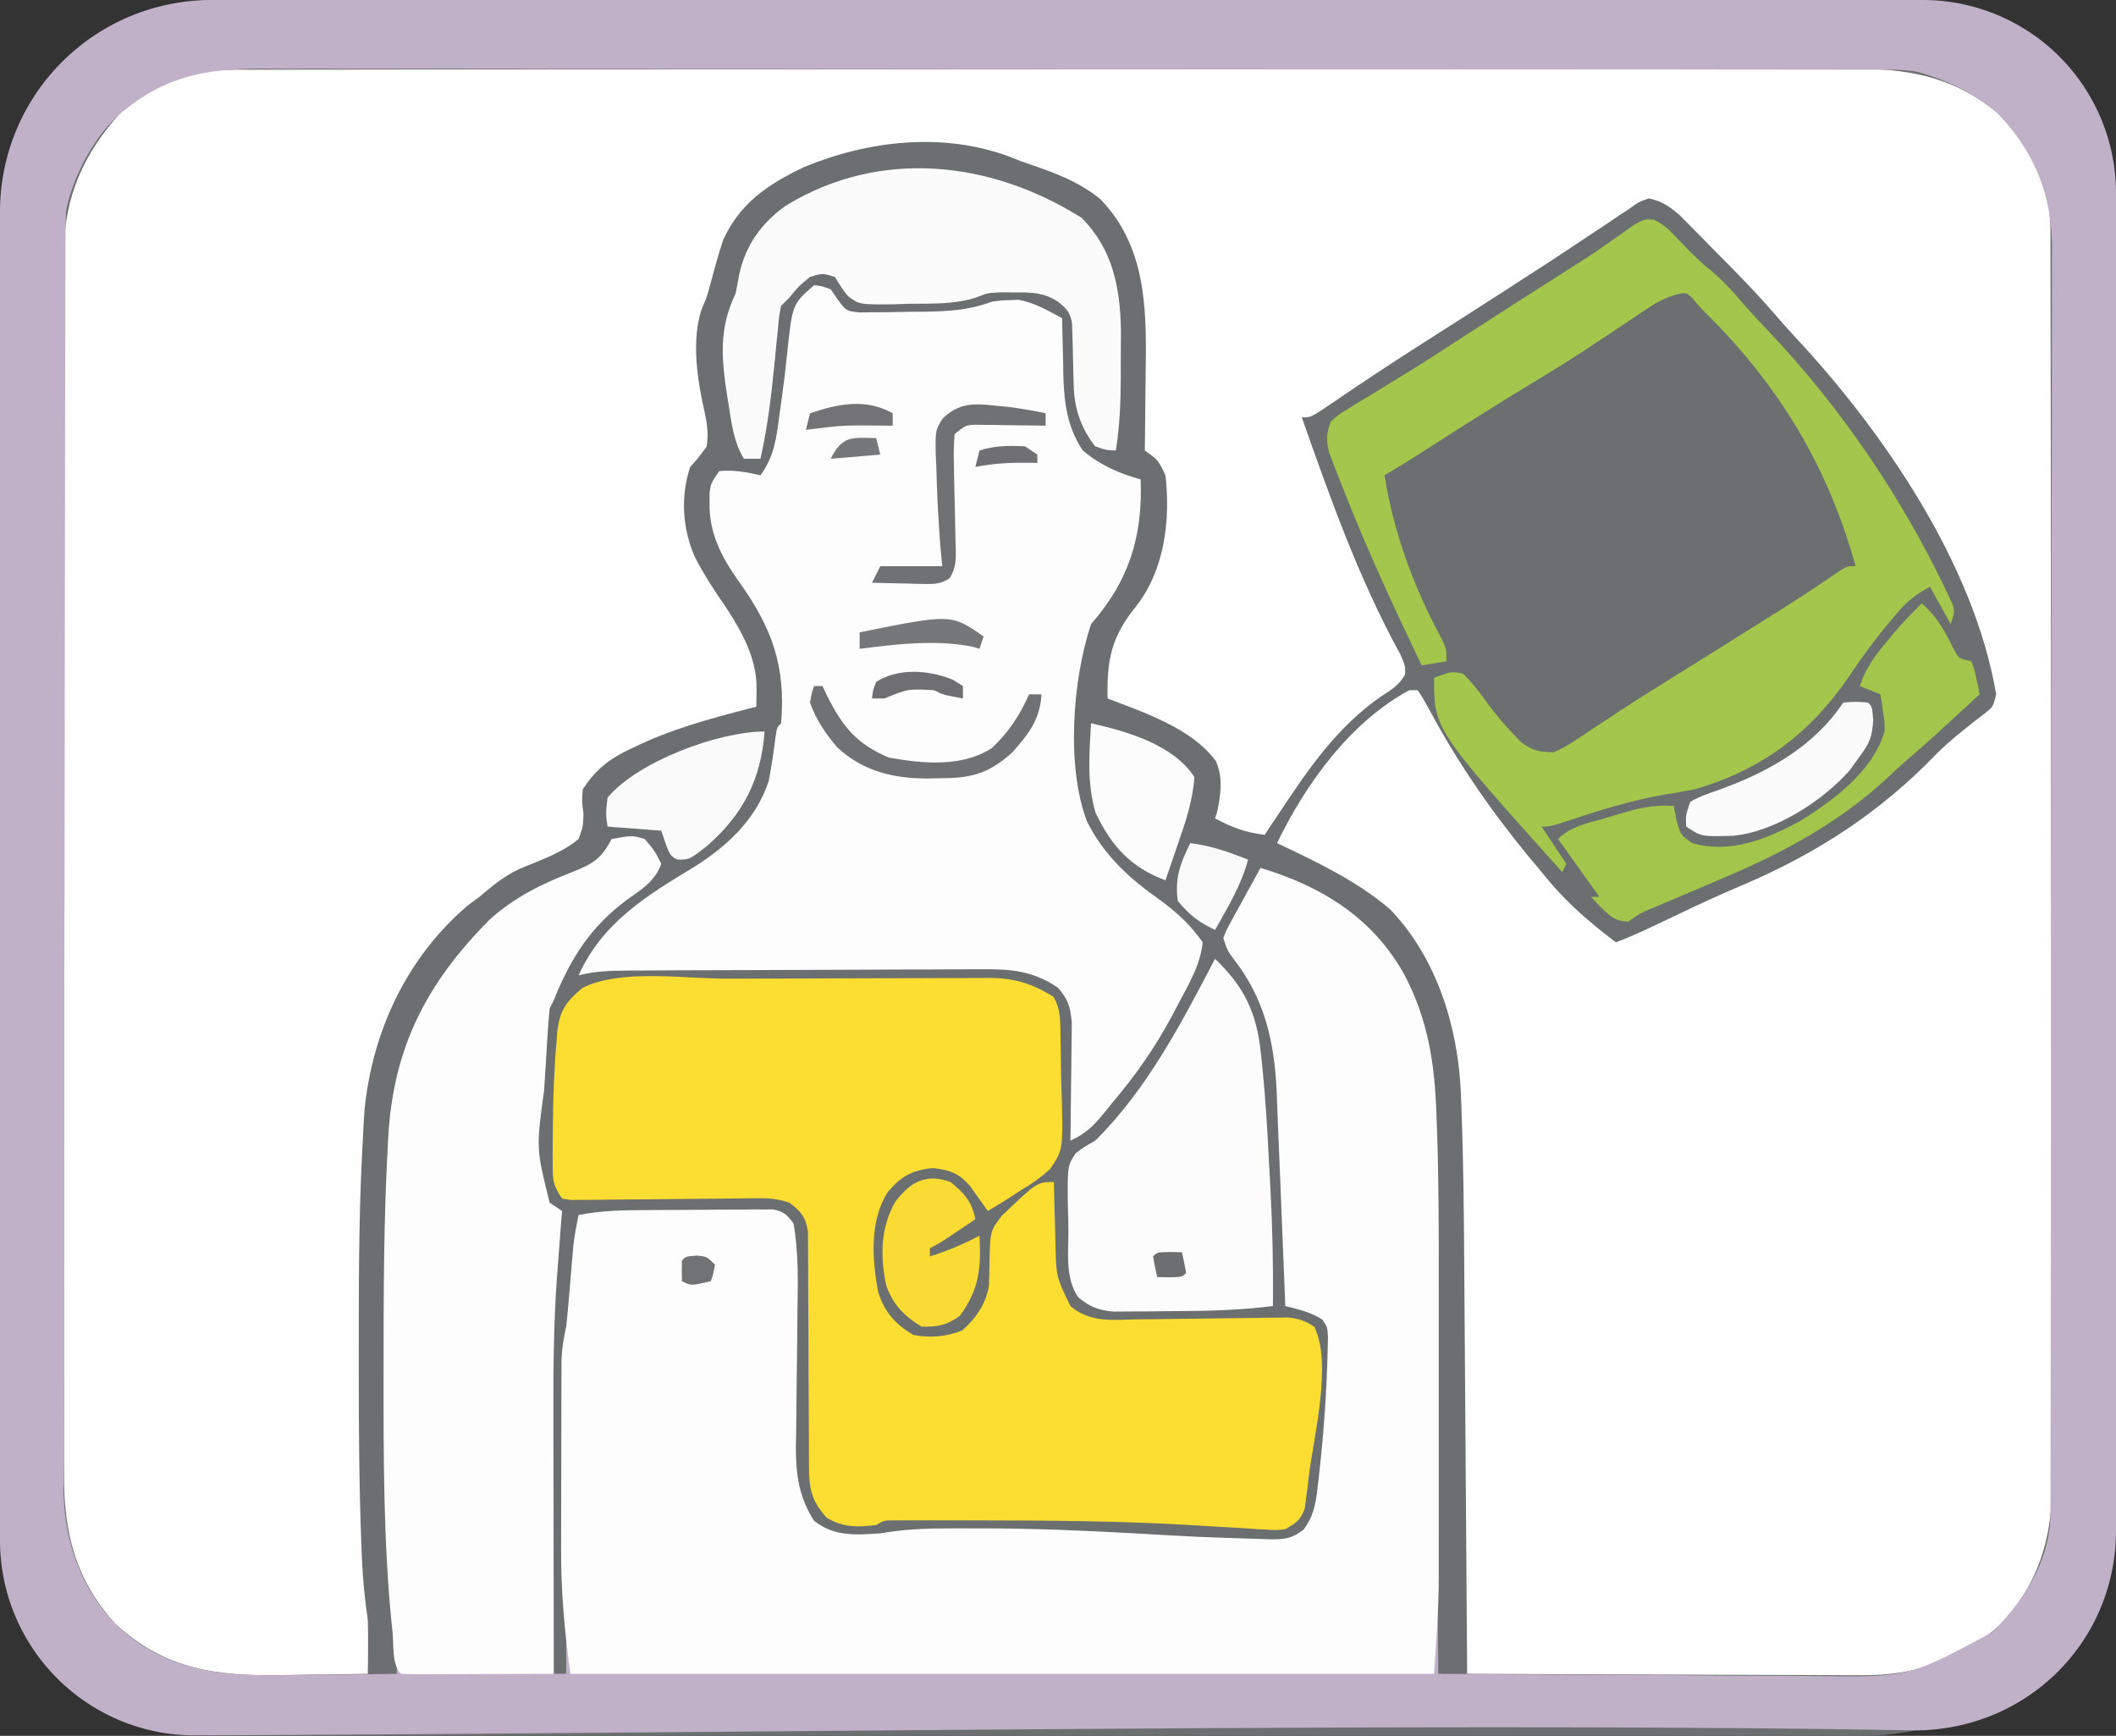 <?xml version="1.0" encoding="UTF-8" standalone="no"?>
<svg
   version="1.1"
   width="512"
   height="420"
   id="svg34"
   sodipodi:docname="03_AttachPads.svg"
   inkscape:version="1.3.2 (091e20e, 2023-11-25)"
   xmlns:inkscape="http://www.inkscape.org/namespaces/inkscape"
   xmlns:sodipodi="http://sodipodi.sourceforge.net/DTD/sodipodi-0.dtd"
   xmlns="http://www.w3.org/2000/svg"
   xmlns:svg="http://www.w3.org/2000/svg">
  <rect width="100%" height="100%" fill="#333333" stroke="none"/>
  <defs
     id="defs34">
    <inkscape:path-effect
       effect="fillet_chamfer"
       id="path-effect35"
       is_visible="true"
       lpeversion="1"
       nodesatellites_param="F,0,0,1,0,57.671,0,1 @ F,0,0,1,0,52.086,0,1 @ F,0,0,1,0,61.286,0,1 @ F,0,0,1,0,54.459,0,1"
       radius="0"
       unit="px"
       method="auto"
       mode="F"
       chamfer_steps="1"
       flexible="false"
       use_knot_distance="true"
       apply_no_radius="true"
       apply_with_radius="true"
       only_selected="false"
       hide_knots="false" />
    <inkscape:path-effect
       effect="fillet_chamfer"
       id="path-effect34"
       is_visible="true"
       lpeversion="1"
       nodesatellites_param="F,0,0,1,0,51.2,0,1 @ F,0,0,1,0,46.746,0,1 @ F,0,0,1,0,49.707,0,1 @ F,0,0,1,0,47.34,0,1 | F,0,0,1,0,0,0,1 @ F,0,0,1,0,0,0,1 @ F,0,0,1,0,0,0,1 @ F,0,0,1,0,0,0,1 @ F,0,0,1,0,0,0,1 @ F,0,0,1,0,0,0,1 @ F,0,0,1,0,0,0,1 @ F,0,0,1,0,0,0,1 @ F,0,0,1,0,0,0,1 @ F,0,0,1,0,0,0,1 @ F,0,0,1,0,0,0,1 @ F,0,0,1,0,0,0,1 @ F,0,0,1,0,0,0,1 @ F,0,0,1,0,0,0,1 @ F,0,0,1,0,0,0,1 @ F,0,0,1,0,0,0,1 @ F,0,0,1,0,0,0,1 @ F,0,0,1,0,0,0,1 @ F,0,0,1,0,0,0,1 @ F,0,0,1,0,0,0,1 @ F,0,0,1,0,0,0,1 @ F,0,0,1,0,0,0,1 @ F,0,0,1,0,0,0,1 @ F,0,0,1,0,0,0,1 @ F,0,0,1,0,0,0,1 @ F,0,0,1,0,0,0,1 @ F,0,0,1,0,0,0,1 @ F,0,0,1,0,0,0,1 @ F,0,0,1,0,0,0,1 @ F,0,0,1,0,0,0,1 @ F,0,0,1,0,0,0,1 @ F,0,0,1,0,0,0,1 @ F,0,0,1,0,0,0,1 @ F,0,0,1,0,0,0,1 @ F,0,0,1,0,0,0,1 @ F,0,0,1,0,0,0,1 @ F,0,0,1,0,0,0,1 @ F,0,0,1,0,0,0,1 @ F,0,0,1,0,0,0,1 @ F,0,0,1,0,0,0,1 @ F,0,0,1,0,0,0,1 @ F,0,0,1,0,0,0,1 @ F,0,0,1,0,0,0,1 @ F,0,0,1,0,0,0,1 @ F,0,0,1,0,0,0,1 @ F,0,0,1,0,0,0,1 @ F,0,0,1,0,0,0,1 @ F,0,0,1,0,0,0,1 @ F,0,0,1,0,0,0,1 @ F,0,0,1,0,0,0,1 @ F,0,0,1,0,0,0,1 @ F,0,0,1,0,0,0,1 @ F,0,0,1,0,0,0,1 @ F,0,0,1,0,0,0,1 @ F,0,0,1,0,0,0,1 @ F,0,0,1,0,0,0,1 @ F,0,0,1,0,0,0,1 @ F,0,0,1,0,0,0,1 @ F,0,0,1,0,0,0,1 @ F,0,0,1,0,0,0,1 @ F,0,0,1,0,0,0,1 @ F,0,0,1,0,0,0,1 @ F,0,0,1,0,0,0,1 @ F,0,0,1,0,0,0,1 @ F,0,0,1,0,0,0,1 @ F,0,0,1,0,0,0,1 @ F,0,0,1,0,0,0,1 @ F,0,0,1,0,0,0,1 @ F,0,0,1,0,0,0,1 @ F,0,0,1,0,0,0,1 @ F,0,0,1,0,0,0,1 @ F,0,0,1,0,0,0,1 @ F,0,0,1,0,0,0,1 @ F,0,0,1,0,0,0,1 @ F,0,0,1,0,0,0,1 @ F,0,0,1,0,0,0,1 @ F,0,0,1,0,0,0,1 @ F,0,0,1,0,0,0,1 @ F,0,0,1,0,0,0,1 @ F,0,0,1,0,0,0,1 @ F,0,0,1,0,0,0,1 @ F,0,0,1,0,0,0,1 @ F,0,0,1,0,0,0,1 @ F,0,0,1,0,0,0,1 @ F,0,0,1,0,0,0,1 @ F,0,0,1,0,0,0,1 @ F,0,0,1,0,0,0,1 @ F,0,0,1,0,0,0,1 @ F,0,0,1,0,0,0,1 @ F,0,0,1,0,0,0,1 @ F,0,0,1,0,0,0,1 @ F,0,0,1,0,0,0,1 @ F,0,0,1,0,0,0,1 @ F,0,0,1,0,0,0,1 @ F,0,0,1,0,0,0,1 @ F,0,0,1,0,0,0,1 @ F,0,0,1,0,0,0,1 @ F,0,0,1,0,0,0,1 @ F,0,0,1,0,0,0,1 @ F,0,0,1,0,0,0,1 @ F,0,0,1,0,0,0,1 @ F,0,0,1,0,0,0,1 @ F,0,0,1,0,0,0,1 @ F,0,0,1,0,0,0,1 @ F,0,0,1,0,0,0,1 @ F,0,0,1,0,0,0,1 @ F,0,0,1,0,0,0,1 @ F,0,0,1,0,0,0,1 @ F,0,0,1,0,0,0,1 @ F,0,0,1,0,0,0,1 @ F,0,0,1,0,0,0,1 @ F,0,0,1,0,0,0,1 @ F,0,0,1,0,0,0,1 @ F,0,0,1,0,0,0,1 @ F,0,0,1,0,0,0,1 @ F,0,0,1,0,0,0,1 @ F,0,0,1,0,0,0,1 @ F,0,0,1,0,0,0,1 @ F,0,0,1,0,0,0,1 @ F,0,0,1,0,0,0,1 @ F,0,0,1,0,0,0,1 @ F,0,0,1,0,0,0,1 @ F,0,0,1,0,0,0,1 @ F,0,0,1,0,0,0,1 @ F,0,0,1,0,0,0,1 @ F,0,0,1,0,0,0,1 @ F,0,0,1,0,0,0,1 @ F,0,0,1,0,0,0,1 @ F,0,0,1,0,0,0,1 @ F,0,0,1,0,0,0,1 @ F,0,0,1,0,0,0,1 @ F,0,0,1,0,0,0,1 @ F,0,0,1,0,0,0,1 @ F,0,0,1,0,0,0,1 @ F,0,0,1,0,0,0,1 @ F,0,0,1,0,0,0,1 @ F,0,0,1,0,0,0,1 @ F,0,0,1,0,0,0,1 @ F,0,0,1,0,0,0,1 @ F,0,0,1,0,0,0,1 @ F,0,0,1,0,0,0,1 @ F,0,0,1,0,0,0,1 @ F,0,0,1,0,0,0,1 @ F,0,0,1,0,0,0,1 @ F,0,0,1,0,0,0,1 @ F,0,0,1,0,0,0,1 @ F,0,0,1,0,0,0,1 @ F,0,0,1,0,0,0,1 @ F,0,0,1,0,0,0,1 @ F,0,0,1,0,0,0,1 @ F,0,0,1,0,0,0,1 @ F,0,0,1,0,0,0,1 @ F,0,0,1,0,0,0,1 @ F,0,0,1,0,0,0,1 @ F,0,0,1,0,0,0,1 @ F,0,0,1,0,0,0,1 @ F,0,0,1,0,0,0,1 @ F,0,0,1,0,0,0,1 @ F,0,0,1,0,0,0,1 @ F,0,0,1,0,0,0,1 @ F,0,0,1,0,0,0,1 @ F,0,0,1,0,0,0,1 @ F,0,0,1,0,0,0,1 @ F,0,0,1,0,0,0,1 @ F,0,0,1,0,0,0,1 @ F,0,0,1,0,0,0,1"
       radius="0"
       unit="px"
       method="auto"
       mode="F"
       chamfer_steps="1"
       flexible="false"
       use_knot_distance="true"
       apply_no_radius="true"
       apply_with_radius="true"
       only_selected="false"
       hide_knots="false" />
  </defs>
  <sodipodi:namedview
     id="namedview34"
     pagecolor="#ffffff"
     bordercolor="#000000"
     borderopacity="0.25"
     inkscape:showpageshadow="2"
     inkscape:pageopacity="0.0"
     inkscape:pagecheckerboard="true"
     inkscape:deskcolor="#d1d1d1"
     inkscape:zoom="1.6855469"
     inkscape:cx="256"
     inkscape:cy="210.02085"
     inkscape:window-width="1392"
     inkscape:window-height="1027"
     inkscape:window-x="1968"
     inkscape:window-y="25"
     inkscape:window-maximized="0"
     inkscape:current-layer="svg34" />
  <path
     d="M 57.661,1.063 C 245.229,4.082 333.413,0.933 459.917,0.161 488.681,-0.014 512,23.32 512,52.086 V 358.714 A 61.286,61.286 135 0 1 450.714,420 H 54.459 A 54.459,54.459 45 0 1 0,365.541 V 57.671 C 0,25.82 25.815,0.551 57.661,1.063 Z"
     fill="#6c6f6f"
     id="path1"
     inkscape:path-effect="#path-effect35"
     inkscape:original-d="M 0,0 C 255.75839,5.281369 341.33333,0 512,0 V 420 H 0 Z"
     sodipodi:nodetypes="ccccc" />
  <path
     d="M0 0 C0.698 -0.002 1.397 -0.004 2.116 -0.006 C4.462 -0.012 6.808 -0.01 9.153 -0.009 C10.85 -0.012 12.547 -0.015 14.243 -0.018 C18.91 -0.026 23.577 -0.028 28.244 -0.029 C33.275 -0.03 38.307 -0.038 43.338 -0.045 C54.342 -0.058 65.347 -0.064 76.351 -0.069 C83.221 -0.072 90.092 -0.076 96.962 -0.08 C115.983 -0.092 135.004 -0.103 154.025 -0.106 C155.243 -0.106 156.46 -0.107 157.715 -0.107 C158.935 -0.107 160.155 -0.107 161.413 -0.107 C163.886 -0.108 166.359 -0.108 168.832 -0.109 C170.672 -0.109 170.672 -0.109 172.549 -0.109 C192.426 -0.113 212.304 -0.131 232.181 -0.154 C252.587 -0.178 272.993 -0.19 293.399 -0.192 C304.857 -0.192 316.315 -0.198 327.773 -0.216 C337.53 -0.232 347.286 -0.237 357.043 -0.229 C362.02 -0.225 366.998 -0.226 371.975 -0.24 C376.534 -0.252 381.093 -0.251 385.652 -0.239 C387.299 -0.237 388.946 -0.24 390.593 -0.249 C404.225 -0.316 415.006 1.39 425.978 10.131 C433.783 18.041 439.092 27.343 439.113 38.588 C439.117 39.703 439.121 40.818 439.126 41.967 C439.126 43.805 439.126 43.805 439.126 45.68 C439.129 46.982 439.133 48.284 439.137 49.625 C439.147 53.241 439.15 56.857 439.153 60.474 C439.157 64.373 439.167 68.272 439.175 72.171 C439.195 81.591 439.205 91.01 439.214 100.429 C439.218 104.867 439.224 109.304 439.229 113.742 C439.246 128.497 439.26 143.252 439.268 158.007 C439.27 161.835 439.272 165.664 439.274 169.493 C439.274 170.444 439.274 171.396 439.275 172.376 C439.283 187.784 439.309 203.192 439.341 218.6 C439.374 234.425 439.392 250.25 439.395 266.075 C439.398 274.957 439.406 283.84 439.432 292.722 C439.454 300.289 439.462 307.855 439.452 315.422 C439.447 319.28 439.449 323.137 439.469 326.995 C439.49 331.186 439.479 335.376 439.466 339.567 C439.483 341.378 439.483 341.378 439.499 343.226 C439.405 355.77 435.87 366.925 427.096 376.1 C417.478 385.001 406.161 388.618 393.226 388.472 C392.191 388.472 391.156 388.473 390.089 388.473 C386.697 388.471 383.304 388.448 379.912 388.424 C377.548 388.419 375.185 388.415 372.821 388.412 C366.621 388.4 360.422 388.371 354.223 388.337 C347.888 388.307 341.553 388.293 335.219 388.278 C322.805 388.246 310.392 388.195 297.978 388.131 C297.972 387.197 297.972 387.197 297.966 386.244 C297.861 370.972 297.753 355.701 297.639 340.429 C297.584 333.044 297.531 325.658 297.481 318.272 C297.438 311.823 297.391 305.374 297.341 298.925 C297.315 295.521 297.29 292.117 297.269 288.713 C297.187 275.909 297.064 263.112 296.56 250.317 C296.527 249.405 296.495 248.494 296.461 247.554 C295.744 231.522 290.666 214.947 279.33 203.151 C271.301 196.256 261.476 191.649 251.978 187.131 C258.925 172.769 269.678 157.856 283.978 150.131 C284.638 150.131 285.298 150.131 285.978 150.131 C287.056 151.653 287.056 151.653 288.228 153.795 C288.667 154.581 289.105 155.367 289.557 156.176 C290.026 157.028 290.495 157.879 290.978 158.756 C298.184 171.509 306.485 182.961 315.978 194.131 C316.634 194.923 317.291 195.714 317.967 196.53 C322.759 202.158 328.077 206.694 333.978 211.131 C338.714 209.338 343.231 207.135 347.791 204.944 C353.224 202.343 358.665 199.801 364.214 197.457 C382.347 189.785 397.842 179.801 411.517 165.557 C415.047 162.078 418.907 159.07 422.826 156.042 C425.221 154.237 425.221 154.237 425.978 151.131 C420.663 119.616 398.62 87.445 377.209 64.538 C375.383 62.568 373.63 60.567 371.881 58.53 C367.254 53.227 362.314 48.245 357.353 43.256 C356.416 42.298 355.478 41.34 354.541 40.381 C353.191 39.024 353.191 39.024 351.814 37.639 C351.005 36.821 350.196 36.002 349.363 35.159 C346.876 33.045 345.164 31.852 341.978 31.131 C339.557 31.956 339.557 31.956 337.275 33.612 C336.387 34.193 335.498 34.774 334.583 35.373 C333.17 36.336 333.17 36.336 331.728 37.319 C330.743 37.969 329.758 38.619 328.743 39.288 C326.741 40.61 324.744 41.938 322.752 43.274 C319.085 45.73 315.377 48.119 311.666 50.506 C310.304 51.39 308.942 52.274 307.58 53.159 C304.063 55.436 300.534 57.695 297.002 59.948 C295.945 60.622 294.887 61.297 293.798 61.991 C291.638 63.369 289.479 64.746 287.319 66.123 C279.899 70.866 272.548 75.701 265.283 80.678 C260.191 84.131 260.191 84.131 257.978 84.131 C264.859 103.682 271.829 123.327 281.853 141.538 C282.978 144.131 282.978 144.131 282.978 146.28 C281.519 148.982 279.538 150.086 276.978 151.756 C266.622 159.022 259.88 168.732 252.978 179.131 C252.225 180.262 251.471 181.392 250.717 182.522 C250.143 183.383 249.569 184.244 248.978 185.131 C244.414 184.588 241.006 183.337 236.978 181.131 C237.143 180.636 237.308 180.141 237.478 179.631 C238.34 175.324 238.979 171.441 237.201 167.338 C231.545 159.442 219.766 155.506 210.978 152.131 C210.757 142.658 211.94 137.074 217.971 129.725 C224.775 120.935 226.215 108.937 224.978 98.131 C223.204 94.426 223.204 94.426 219.978 92.131 C219.994 91.073 220.01 90.015 220.026 88.925 C220.081 84.944 220.115 80.964 220.143 76.983 C220.158 75.27 220.178 73.557 220.205 71.845 C220.423 57.183 220.089 42.595 209.267 31.354 C203.619 26.671 196.833 24.487 189.978 22.131 C188.981 21.736 187.983 21.34 186.955 20.932 C170.979 15.08 153.017 17.149 137.533 23.557 C128.861 27.68 122.096 32.202 117.978 41.131 C116.817 44.684 115.81 48.244 114.873 51.862 C113.978 55.131 113.978 55.131 112.881 57.608 C110.128 65.307 111.737 75.263 113.517 83.053 C114.145 85.885 114.38 88.251 113.978 91.131 C112.041 93.819 112.041 93.819 109.978 96.131 C107.606 103.249 108.093 111.05 111.103 117.881 C113.262 122.095 115.785 125.983 118.49 129.862 C122.47 135.93 126.148 142.453 126.041 149.819 C126.032 150.627 126.023 151.435 126.013 152.268 C125.996 153.19 125.996 153.19 125.978 154.131 C125.426 154.271 124.874 154.411 124.305 154.555 C114.573 157.063 105.017 159.668 95.978 164.131 C95.34 164.439 94.701 164.746 94.043 165.063 C89.482 167.434 86.766 169.894 83.978 174.131 C83.755 177.069 83.755 177.069 84.166 180.006 C84.056 183.163 84.056 183.163 82.978 186.131 C78.937 189.522 73.707 191.274 68.885 193.277 C65.121 194.963 62.097 197.483 58.978 200.131 C58.009 200.853 57.04 201.575 56.041 202.319 C41.263 214.974 32.96 232.936 31.15 252.038 C30.988 254.568 30.848 257.099 30.728 259.631 C30.691 260.329 30.654 261.027 30.616 261.747 C29.742 278.567 29.797 295.418 29.791 312.256 C29.79 312.93 29.79 313.603 29.789 314.297 C29.778 328.58 29.878 342.85 30.428 357.124 C30.466 358.139 30.505 359.153 30.544 360.199 C30.763 365.246 31.255 370.129 31.978 375.131 C32.042 377.443 32.065 379.756 32.041 382.069 C32.032 383.212 32.023 384.356 32.013 385.534 C32.002 386.391 31.99 387.248 31.978 388.131 C26.786 388.231 21.595 388.303 16.402 388.351 C14.641 388.371 12.88 388.398 11.119 388.433 C-4.529 388.735 -16.973 387.143 -29.022 376.131 C-38.81 365.422 -41.636 353.882 -41.53 339.652 C-41.536 338.347 -41.542 337.042 -41.549 335.697 C-41.565 332.108 -41.557 328.52 -41.545 324.931 C-41.535 321.047 -41.55 317.164 -41.56 313.28 C-41.578 305.686 -41.574 298.092 -41.563 290.498 C-41.554 284.324 -41.553 278.149 -41.557 271.975 C-41.558 271.095 -41.558 270.214 -41.559 269.307 C-41.56 267.518 -41.561 265.729 -41.563 263.94 C-41.574 247.185 -41.561 230.431 -41.539 213.677 C-41.522 199.316 -41.525 184.955 -41.543 170.594 C-41.565 153.896 -41.573 137.198 -41.561 120.5 C-41.559 118.718 -41.558 116.936 -41.557 115.154 C-41.556 114.277 -41.556 113.401 -41.555 112.497 C-41.552 106.333 -41.557 100.169 -41.567 94.005 C-41.578 86.489 -41.575 78.974 -41.554 71.458 C-41.543 67.626 -41.539 63.795 -41.552 59.964 C-41.567 55.804 -41.55 51.644 -41.53 47.484 C-41.539 46.283 -41.547 45.082 -41.557 43.845 C-41.434 30.608 -36.692 20.224 -27.897 10.444 C-20.108 2.985 -10.526 0.011 0 0 Z "
     fill="#FEFEFE"
     transform="translate(57.022,16.869)"
     id="path2" />
  <path
     d="M 51.2,0 H 465.254 A 46.746,46.746 45 0 1 512,46.746 V 370.293 c 0,27.453 -22.241,48.872 -49.689,48.384 -113.526,-2.016 -274.965,0.648 -414.973,1.219 C 21.194,420.003 0,398.805 0,372.66 V 51.2 A 51.2,51.2 135 0 1 51.2,0 Z M 31,26 29.129,27.453 C 22.75,33.079 17.655,42.615 16,51 c -0.093,1.81 -0.133,3.623 -0.137,5.435 l -0.015,3.365 -0.002,3.697 -0.013,3.928 c -0.012,3.601 -0.018,7.202 -0.022,10.803 -0.006,3.883 -0.018,7.766 -0.028,11.649 -0.025,9.381 -0.039,18.762 -0.052,28.142 -0.004,2.651 -0.008,5.302 -0.012,7.952 -0.025,16.47 -0.047,32.939 -0.06,49.409 -0.003,3.815 -0.006,7.629 -0.009,11.444 l -0.002,2.873 c -0.013,15.345 -0.046,30.69 -0.088,46.035 -0.042,15.764 -0.066,31.528 -0.071,47.292 -0.003,8.847 -0.015,17.694 -0.048,26.541 -0.028,7.538 -0.039,15.075 -0.028,22.613 0.005,3.842 0.002,7.683 -0.022,11.525 -0.027,4.177 -0.014,8.353 0.002,12.531 l -0.042,3.629 C 15.472,372.977 19.551,384.717 29,394 c 13.669,11.963 28.059,11.535 45.25,11.25 2.113,-0.02 4.227,-0.038 6.34,-0.055 C 85.727,405.152 90.863,405.083 96,405 c 0.027,-2.187 0.047,-4.375 0.062,-6.562 l 0.035,-3.691 C 96.002,391.076 95.545,387.627 95,384 93.589,367.066 93.8,350.042 93.812,333.062 l 3.62e-4,-2.207 c 0.004,-17.752 0.029,-35.499 1,-53.23 l 0.106,-2.105 c 1.153,-21.876 9.154,-37.505 24.379,-52.833 5.817,-5.135 12.383,-8.023 19.547,-10.812 4.759,-1.92 6.692,-3.209 9.156,-7.876 2.739,-0.939 5.213,-0.736 8,0 2.062,2.312 2.062,2.312 3,5 -1.311,3.934 -3.815,5.209 -7.062,7.5 -9.129,6.739 -14.831,14.944 -18.938,25.5 l -1,2 c -0.225,2.265 -0.394,4.536 -0.535,6.809 l -0.13,2.065 c -0.09,1.448 -0.178,2.897 -0.265,4.345 -0.13,2.18 -0.269,4.358 -0.408,6.537 C 128.548,278.702 128.548,278.702 133,292 l 2,1 -0.184,2.281 C 134.535,298.853 134.266,302.427 134,306 l -0.269,3.593 c -0.704,10.212 -0.878,20.369 -0.864,30.603 -6.8e-4,1.689 -0.002,3.378 -0.003,5.067 -0.001,3.504 6.2e-4,7.008 0.005,10.513 0.006,4.481 0.002,8.961 -0.004,13.442 -0.004,3.473 -0.002,6.945 1.2e-4,10.418 6.7e-4,1.653 -1.4e-4,3.306 -0.002,4.959 -0.003,2.303 10e-4,4.607 0.007,6.91 l 0.002,3.959 c 0.118,3.274 0.503,6.326 1.127,9.537 h 3 l -0.007,-2.966 c -0.02,-9.225 -0.035,-18.451 -0.045,-27.676 -0.005,-4.743 -0.012,-9.486 -0.024,-14.228 -0.011,-4.578 -0.017,-9.155 -0.019,-13.733 -0.002,-1.746 -0.005,-3.492 -0.011,-5.238 -0.007,-2.447 -0.008,-4.893 -0.008,-7.34 l -0.011,-2.184 c 0.008,-3.682 0.292,-7.051 1.124,-10.636 0.208,-2.129 0.383,-4.261 0.535,-6.395 l 0.264,-3.643 0.264,-3.775 0.275,-3.834 c 0.225,-3.118 0.445,-6.235 0.663,-9.354 6.923,-0.127 13.846,-0.214 20.77,-0.275 2.356,-0.025 4.712,-0.059 7.068,-0.103 3.383,-0.06 6.766,-0.089 10.15,-0.111 l 3.201,-0.078 2.972,-10e-4 2.618,-0.034 C 189,294 189,294 190.785,296.165 c 1.366,3.188 1.555,5.311 1.492,8.768 l -0.04,3.551 -0.085,3.813 c -0.021,1.992 -0.042,3.984 -0.061,5.975 -0.053,4.897 -0.141,9.793 -0.228,14.689 -0.048,2.75 -0.084,5.5 -0.109,8.25 -0.025,2.584 -0.068,5.167 -0.13,7.75 -0.06,7.149 0.476,12.903 4.376,19.039 3.515,3.409 6.889,4.14 11.688,4.125 l 2.449,0.008 c 2.966,-0.091 2.966,-0.091 6.285,-0.629 6.35,-0.828 12.748,-0.698 19.141,-0.691 l 2.137,-0.002 c 12.229,10e-4 24.405,0.511 36.613,1.19 15.399,0.893 15.399,0.893 30.812,1.438 l 2.31,0.104 c 3.913,0.033 5.421,-0.423 8.495,-2.943 3.175,-3.983 3.513,-7.347 4.07,-12.285 l 0.263,-2.304 C 321.075,348.682 321.655,341.365 322,334 l 0.199,-3.684 0.113,-3.504 0.113,-3.105 c -0.239,-2.79 -0.239,-2.79 -2.008,-5.008 C 317.317,316.52 314.735,316.287 311,316 l 0.07,-3.371 c 0.168,-12.329 -0.184,-24.639 -0.707,-36.956 -0.075,-1.807 -0.144,-3.614 -0.206,-5.421 -0.507,-14.276 -1.595,-26.532 -10.669,-38.229 C 298,230 298,230 297,227 c 1.232,-2.612 2.507,-5.064 3.938,-7.562 2.877,-4.466 2.877,-4.466 4.062,-9.438 17.446,8.333 31.008,15.928 38,35 2.754,7.964 3.264,15.787 3.558,24.14 l 0.123,3.303 c 0.459,13.225 0.548,26.453 0.635,39.685 0.02,2.7 0.042,5.399 0.063,8.099 0.049,6.303 0.094,12.606 0.138,18.91 0.05,7.195 0.105,14.39 0.16,21.585 0.113,14.759 0.22,29.518 0.323,44.277 14.491,0.117 28.983,0.205 43.475,0.259 6.73,0.026 13.46,0.061 20.19,0.118 6.503,0.055 13.007,0.084 19.51,0.097 2.473,0.009 4.945,0.027 7.417,0.054 23.307,0.296 23.307,0.296 43.446,-10.587 7.455,-7.381 13.542,-16.696 14.09,-27.477 l 0.005,-2.923 0.013,-3.381 -5.6e-4,-3.715 0.011,-3.947 c 0.01,-3.618 0.014,-7.236 0.016,-10.855 0.004,-3.901 0.013,-7.803 0.022,-11.704 0.02,-9.424 0.03,-18.848 0.039,-28.271 0.004,-4.439 0.01,-8.878 0.015,-13.317 0.017,-14.759 0.032,-29.518 0.039,-44.278 l 0.006,-11.489 10e-4,-2.884 c 0.008,-15.415 0.034,-30.83 0.066,-46.245 0.033,-15.831 0.051,-31.661 0.054,-47.492 0.002,-8.887 0.011,-17.773 0.036,-26.659 0.022,-7.569 0.03,-15.138 0.02,-22.707 -0.005,-3.86 -0.003,-7.719 0.017,-11.579 0.021,-4.191 0.011,-8.382 -0.003,-12.573 l 0.033,-3.668 C 496.426,47.221 492.436,37.335 484,28 478.537,23.248 472.89,20.138 466,18 l -1.795,-0.562 c -3.056,-0.607 -5.987,-0.566 -9.103,-0.569 l -2.113,-0.006 c -2.348,-0.006 -4.696,-0.004 -7.043,-0.003 -1.696,-0.003 -3.391,-0.006 -5.087,-0.009 -4.669,-0.008 -9.338,-0.01 -14.007,-0.011 -5.032,-0.002 -10.064,-0.009 -15.097,-0.016 -11.008,-0.014 -22.017,-0.02 -33.025,-0.024 -6.873,-0.003 -13.745,-0.007 -20.618,-0.011 -19.025,-0.012 -38.05,-0.022 -57.076,-0.026 l -3.691,-6.65e-4 -3.7,-6.62e-4 c -2.474,-4.43e-4 -4.948,-8.9e-4 -7.422,-0.001 l -3.719,-6.71e-4 c -19.884,-0.004 -39.768,-0.021 -59.652,-0.045 -20.41,-0.024 -40.821,-0.036 -61.231,-0.037 -11.461,-9.17e-4 -22.923,-0.007 -34.384,-0.025 -9.76,-0.015 -19.52,-0.021 -29.281,-0.012 -4.979,0.004 -9.959,0.003 -14.938,-0.011 -4.561,-0.013 -9.122,-0.012 -13.683,5.91e-4 -1.647,0.002 -3.295,-0.001 -4.942,-0.01 C 51.512,16.556 41.391,17.842 31,26 Z"
     fill="#c0b1c8"
     id="path3"
     inkscape:path-effect="#path-effect34"
     inkscape:original-d="m 0,0 h 512 v 420 c -123.08661,-4.6484 -341.33333,0 -512,0 z m 31,26 -1.871094,1.453125 C 22.750462,33.078657 17.654694,42.614575 16,51 c -0.0931,1.809858 -0.132614,3.622781 -0.137014,5.435026 l -0.01538,3.365254 -0.0015,3.697004 -0.01328,3.927857 c -0.01196,3.601036 -0.01761,7.202057 -0.02218,10.803109 -0.006,3.882996 -0.01757,7.765977 -0.02829,11.648963 -0.02452,9.380753 -0.03915,18.761507 -0.05206,28.142287 -0.0037,2.6508 -0.0077,5.3016 -0.01175,7.9524 -0.02524,16.46952 -0.04729,32.93903 -0.05973,49.40856 -0.0029,3.81459 -0.0059,7.62917 -0.0089,11.44376 l -0.0023,2.87294 c -0.01264,15.34512 -0.04585,30.69011 -0.08754,46.03517 -0.04247,15.76387 -0.06599,31.52767 -0.07121,47.2916 -0.0034,8.84695 -0.01509,17.69372 -0.0481,26.54061 -0.02808,7.53761 -0.03897,15.075 -0.0278,22.61266 0.0052,3.84184 0.0024,7.68322 -0.02247,11.525 -0.02684,4.17721 -0.01437,8.35342 0.0015,12.53068 l -0.04207,3.62941 C 15.471914,372.97689 19.551201,384.71726 29,394 c 13.669252,11.96348 28.059123,11.5353 45.25,11.25 2.113264,-0.0201 4.226547,-0.0383 6.339844,-0.0547 C 85.727025,405.15159 90.863305,405.08275 96,405 c 0.0273,-2.18743 0.04653,-4.37496 0.0625,-6.5625 l 0.03516,-3.69141 C 96.001985,391.07615 95.544872,387.62705 95,384 93.588568,367.06616 93.80019,350.04162 93.8125,333.0625 l 3.62e-4,-2.20741 c 0.0037,-17.75231 0.02937,-35.49904 0.999638,-53.23009 l 0.105865,-2.10471 c 1.15331,-21.87579 9.154475,-37.50519 24.378515,-52.83279 5.81654,-5.13461 12.38322,-8.0231 19.54711,-10.81177 4.75948,-1.92022 6.69216,-3.20948 9.15601,-7.87573 2.7391,-0.93881 5.21342,-0.73575 8,0 2.0625,2.3125 2.0625,2.3125 3,5 -1.31147,3.93442 -3.81474,5.20866 -7.0625,7.5 -9.12883,6.73881 -14.83121,14.94427 -18.9375,25.5 l -1,2 c -0.22511,2.26537 -0.39352,4.53647 -0.53516,6.80859 l -0.13023,2.06472 c -0.0903,1.44827 -0.17841,2.89667 -0.26454,4.3452 -0.13021,2.17952 -0.26851,4.3584 -0.40796,6.53735 C 128.54822,278.70238 128.54822,278.70238 133,292 l 2,1 -0.18359,2.28125 C 134.53462,298.85347 134.26574,302.42656 134,306 l -0.26901,3.59274 c -0.70426,10.21188 -0.87849,20.36888 -0.8638,30.60257 -6.8e-4,1.68912 -0.002,3.37824 -0.003,5.06735 -0.001,3.50426 6.2e-4,7.00848 0.005,10.51273 0.006,4.48074 0.002,8.96142 -0.004,13.44216 -0.004,3.47273 -0.002,6.94545 1.2e-4,10.41819 6.7e-4,1.65294 -1.4e-4,3.30589 -0.002,4.95884 -0.003,2.3033 0.001,4.60651 0.007,6.90981 l 0.002,3.95853 c 0.11752,3.27361 0.50295,6.32562 1.12698,9.53708 h 3 l -0.007,-2.9655 c -0.0203,-9.22546 -0.0353,-18.45092 -0.0451,-27.6764 -0.005,-4.74283 -0.0123,-9.48564 -0.0236,-14.22846 -0.0109,-4.57763 -0.0169,-9.15524 -0.0194,-13.73288 -0.002,-1.74588 -0.005,-3.49176 -0.0109,-5.23763 -0.007,-2.44654 -0.008,-4.893 -0.008,-7.33955 l -0.0109,-2.18404 c 0.008,-3.68233 0.29163,-7.05077 1.12442,-10.63554 0.20765,-2.12886 0.38348,-4.26095 0.53516,-6.39453 l 0.26367,-3.64258 0.26367,-3.77539 0.27539,-3.83398 C 139.56142,300.23587 139.78202,297.11804 140,294 c 6.92322,-0.12659 13.84615,-0.21426 20.77026,-0.27466 2.35624,-0.0252 4.71239,-0.0593 7.06836,-0.10254 3.38342,-0.0605 6.7658,-0.089 10.14966,-0.11108 l 3.20101,-0.0782 2.97209,-0.001 2.61763,-0.0336 C 189,294 189,294 190.7851,296.16469 c 1.36593,3.18778 1.55499,5.31123 1.492,8.76793 l -0.0398,3.55096 -0.0849,3.81329 c -0.021,1.9918 -0.0419,3.98359 -0.0615,5.9754 -0.0535,4.89655 -0.14116,9.79261 -0.22777,14.68867 -0.0475,2.74992 -0.084,5.4996 -0.10948,8.24981 -0.0252,2.58354 -0.0677,5.16697 -0.1298,7.74988 -0.0603,7.14934 0.47606,12.90261 4.37624,19.03937 3.51503,3.40852 6.88876,4.14007 11.6875,4.125 l 2.44922,0.008 c 2.96615,-0.091 2.96615,-0.091 6.28515,-0.6289 6.34986,-0.82834 12.74814,-0.69815 19.14063,-0.69141 l 2.13681,-0.002 c 12.22894,0.001 24.40507,0.51097 36.61319,1.1897 15.39914,0.89265 15.39914,0.89265 30.8125,1.4375 l 2.30981,0.10352 c 3.91322,0.0332 5.42139,-0.4231 8.49488,-2.94336 3.17481,-3.9835 3.51336,-7.34726 4.07031,-12.28516 l 0.26318,-2.30371 C 321.07504,348.68231 321.6554,341.3649 322,334 l 0.19922,-3.68359 0.11328,-3.50391 0.11328,-3.10547 c -0.23932,-2.79041 -0.23932,-2.79041 -2.00781,-5.00781 C 317.31701,316.52003 314.73511,316.28732 311,316 l 0.0703,-3.37109 c 0.1677,-12.32938 -0.18418,-24.63851 -0.70709,-36.9556 -0.0748,-1.80679 -0.14369,-3.61383 -0.20642,-5.42108 -0.5068,-14.27616 -1.595,-26.5323 -10.66852,-38.22879 C 298,230 298,230 297,227 c 1.23184,-2.6122 2.50723,-5.06366 3.9375,-7.5625 2.87674,-4.4662 2.87674,-4.4662 4.0625,-9.4375 17.44622,8.33349 31.00847,15.92753 38,35 2.75406,7.96381 3.26363,15.78679 3.55835,24.14038 l 0.12331,3.30341 c 0.45901,13.2253 0.54811,26.45317 0.63475,39.68512 0.0202,2.69954 0.0416,5.39908 0.063,8.09861 0.0492,6.30319 0.0944,12.6064 0.13802,18.90963 0.05,7.19515 0.10467,14.39026 0.15968,21.58537 0.11274,14.75912 0.2198,29.51829 0.32292,44.27748 14.49148,0.11729 28.98288,0.20487 43.47474,0.25906 6.73026,0.0257 13.46023,0.0606 20.1903,0.11814 6.5034,0.0546 13.0065,0.0843 19.51011,0.0972 2.47255,0.009 4.94508,0.0271 7.41749,0.0543 23.30745,0.29556 23.30745,0.29556 43.44642,-10.58724 7.45491,-7.38066 13.54217,-16.69624 14.08974,-27.4774 l 0.005,-2.92303 0.0135,-3.38142 -5.6e-4,-3.715 0.0111,-3.94664 c 0.01,-3.61823 0.0137,-7.23645 0.0164,-10.85469 0.004,-3.90134 0.0135,-7.80267 0.0222,-11.70401 0.0198,-9.42375 0.0298,-18.8475 0.0387,-28.27127 0.004,-4.43913 0.01,-8.87825 0.015,-13.31738 0.017,-14.7592 0.0315,-29.51841 0.0387,-44.27762 0.002,-3.82974 0.004,-7.65947 0.006,-11.48921 l 0.001,-2.88439 c 0.008,-15.41502 0.0336,-30.82996 0.0661,-46.24494 0.0331,-15.83053 0.0511,-31.66101 0.0543,-47.49157 0.002,-8.88651 0.0109,-17.7729 0.0365,-26.65938 0.0217,-7.56914 0.0297,-15.138154 0.02,-22.707331 -0.005,-3.859633 -0.003,-7.718976 0.0168,-11.57857 0.0209,-4.191283 0.0106,-8.381924 -0.003,-12.573238 l 0.0332,-3.667678 C 496.42599,47.22056 492.43599,37.334668 484,28 478.53655,23.247669 472.88952,20.138126 466,18 l -1.7954,-0.562098 c -3.05625,-0.607066 -5.98721,-0.566209 -9.10321,-0.56933 l -2.11282,-0.0062 c -2.34782,-0.0057 -4.69558,-0.0042 -7.04341,-0.0028 -1.69574,-0.0026 -3.39149,-0.0056 -5.08723,-0.009 -4.66911,-0.0081 -9.3382,-0.0099 -14.00731,-0.0106 -5.03221,-0.0018 -10.06442,-0.0094 -15.09662,-0.01613 -11.00835,-0.01359 -22.01669,-0.01961 -33.02505,-0.02401 -6.87269,-0.0028 -13.74537,-0.007 -20.61806,-0.0115 -19.02523,-0.01219 -38.05045,-0.02249 -57.07568,-0.02587 l -3.69091,-6.65e-4 -3.69979,-6.62e-4 c -2.47412,-4.43e-4 -4.94823,-8.9e-4 -7.42234,-0.0013 l -3.71894,-6.71e-4 c -19.88404,-0.0039 -39.76804,-0.0214 -59.65207,-0.04469 -20.41046,-0.02371 -40.8209,-0.03618 -61.23138,-0.03734 -11.46136,-9.17e-4 -22.92267,-0.0067 -34.38402,-0.02482 -9.76027,-0.0154 -19.52047,-0.02052 -29.280753,-0.01226 -4.979419,0.0039 -9.958712,0.003 -14.938116,-0.01106 -4.561112,-0.01273 -9.122005,-0.01154 -13.683118,5.91e-4 -1.647425,0.002 -3.294865,-0.0011 -4.942268,-0.0098 C 51.511554,16.555836 41.391219,17.842408 31,26 Z"
     sodipodi:nodetypes="cccccccccccccccscscccsccccccccccccccccccccccccccccccccccccccccccccscccccccccccccccccccccccccccccccccccccccccccccccccccccccccccccccccccccccsssccscccccccccccccscscssccccccccc" />
  <path
     d="M0 0 C14.853 4.459 27.253 12.119 34.882 25.958 C40.569 36.916 42.119 47.203 42.562 59.367 C42.604 60.464 42.645 61.562 42.688 62.692 C43.104 74.568 43.145 86.438 43.133 98.32 C43.133 100.648 43.134 102.975 43.136 105.302 C43.137 110.127 43.135 114.952 43.13 119.777 C43.125 125.922 43.128 132.066 43.134 138.21 C43.138 142.996 43.136 147.781 43.134 152.567 C43.133 154.832 43.134 157.097 43.136 159.362 C43.139 162.532 43.135 165.702 43.129 168.872 C43.131 169.779 43.133 170.686 43.136 171.621 C43.11 179.483 42.527 187.099 42 195 C-26.97 195 -95.94 195 -167 195 C-168.384 184.618 -169.287 175.07 -169.23 164.711 C-169.229 163.309 -169.229 161.908 -169.229 160.507 C-169.228 157.604 -169.219 154.702 -169.206 151.799 C-169.189 148.089 -169.185 144.378 -169.186 140.667 C-169.185 137.788 -169.18 134.909 -169.173 132.03 C-169.17 130.661 -169.168 129.292 -169.167 127.923 C-169.165 126.017 -169.155 124.111 -169.145 122.205 C-169.141 121.124 -169.138 120.043 -169.134 118.93 C-169.008 116.173 -168.602 113.688 -168 111 C-167.809 109.294 -167.643 107.585 -167.5 105.875 C-167.417 104.921 -167.335 103.967 -167.25 102.984 C-167.167 102 -167.085 101.015 -167 100 C-166.836 98.041 -166.669 96.083 -166.5 94.125 C-166.428 93.261 -166.356 92.398 -166.281 91.508 C-165.996 88.963 -165.538 86.502 -165 84 C-159.68 82.912 -154.519 82.822 -149.113 82.797 C-148.174 82.791 -147.236 82.785 -146.268 82.78 C-144.292 82.77 -142.317 82.764 -140.341 82.76 C-137.312 82.75 -134.284 82.719 -131.256 82.688 C-129.333 82.681 -127.411 82.676 -125.488 82.672 C-124.129 82.653 -124.129 82.653 -122.742 82.634 C-121.901 82.637 -121.059 82.64 -120.193 82.644 C-119.453 82.64 -118.714 82.636 -117.953 82.633 C-115.397 83.114 -114.541 83.928 -113 86 C-111.747 93.108 -111.928 100.179 -112.043 107.375 C-112.065 109.766 -112.087 112.156 -112.107 114.547 C-112.145 118.28 -112.188 122.012 -112.247 125.744 C-112.301 129.371 -112.33 132.998 -112.355 136.625 C-112.379 137.731 -112.403 138.838 -112.428 139.978 C-112.45 146.709 -111.71 152.247 -108 158 C-103.166 161.798 -97.877 161.433 -92 161 C-90.875 160.834 -89.749 160.667 -88.59 160.496 C-82.235 159.68 -75.833 159.806 -69.438 159.812 C-68.732 159.812 -68.027 159.811 -67.301 159.81 C-55.072 159.812 -42.895 160.32 -30.688 161 C-15.258 161.892 -15.258 161.892 0.188 162.375 C0.958 162.401 1.729 162.427 2.523 162.453 C5.962 162.466 7.678 162.252 10.426 160.102 C13.227 156.362 13.489 152.845 14 148.312 C14.087 147.552 14.174 146.792 14.263 146.009 C15.341 136.278 16.012 126.54 16.25 116.75 C16.276 115.714 16.302 114.677 16.328 113.609 C16.189 111.035 16.189 111.035 14.922 109.266 C12.16 107.447 9.172 106.864 6 106 C5.971 105.24 5.943 104.479 5.913 103.696 C5.637 96.473 5.345 89.252 5.034 82.031 C4.875 78.32 4.722 74.609 4.583 70.897 C4.45 67.304 4.298 63.713 4.136 60.121 C4.049 58.107 3.98 56.093 3.911 54.078 C3.335 41.934 1.027 31.741 -6.512 22.023 C-8 20 -8 20 -9 17 C-8.287 15.099 -8.287 15.099 -7.129 12.988 C-6.515 11.852 -6.515 11.852 -5.889 10.693 C-5.451 9.908 -5.013 9.122 -4.562 8.312 C-4.129 7.515 -3.695 6.718 -3.248 5.896 C-2.174 3.926 -1.091 1.961 0 0 Z "
     fill="#FDFDFD"
     transform="translate(305,210)"
     id="path4" />
  <path
     d="M0 0 C1.75 0.188 1.75 0.188 4 1 C4.858 2.245 4.858 2.245 5.733 3.516 C7.796 6.27 7.796 6.27 11.021 6.599 C12.177 6.586 13.333 6.572 14.523 6.559 C15.792 6.552 17.06 6.544 18.367 6.537 C19.026 6.521 19.684 6.504 20.362 6.487 C22.361 6.438 24.36 6.429 26.359 6.42 C32.383 6.344 37.311 6.089 43 4 C45.273 3.664 45.273 3.664 47.375 3.625 C48.063 3.597 48.752 3.568 49.461 3.539 C53.331 4.242 56.565 6.135 60 8 C60.009 8.65 60.019 9.299 60.028 9.969 C60.083 12.959 60.166 15.948 60.25 18.938 C60.264 19.959 60.278 20.981 60.293 22.033 C60.503 28.61 61.265 34.425 65 40 C69.174 43.528 73.734 45.552 79 47 C79.519 60.814 76.201 71.521 67 82 C62.508 95.475 60.932 116.543 66.062 129.875 C70.331 138.22 76.436 143.691 84 149 C88.018 151.99 91.148 154.889 94 159 C93.464 164.533 90.606 169.158 88.062 174 C87.326 175.403 87.326 175.403 86.575 176.834 C82.41 184.585 77.696 191.303 72 198 C71.401 198.749 70.801 199.498 70.184 200.27 C67.681 203.35 65.608 205.38 62 207 C62.016 206.057 62.031 205.114 62.048 204.142 C62.099 200.629 62.136 197.116 62.165 193.603 C62.18 192.085 62.2 190.567 62.226 189.049 C62.263 186.862 62.28 184.676 62.293 182.488 C62.309 181.174 62.324 179.859 62.341 178.505 C61.963 174.614 61.557 172.944 59 170 C53.099 165.967 47.706 165.433 40.716 165.53 C39.718 165.528 38.721 165.526 37.693 165.523 C34.416 165.521 31.14 165.547 27.863 165.574 C25.577 165.579 23.292 165.582 21.006 165.584 C16.225 165.592 11.445 165.612 6.665 165.643 C0.538 165.683 -5.588 165.701 -11.715 165.711 C-17.564 165.721 -23.413 165.74 -29.262 165.762 C-30.377 165.765 -31.492 165.769 -32.641 165.772 C-35.795 165.784 -38.95 165.802 -42.104 165.823 C-43.037 165.826 -43.969 165.828 -44.93 165.831 C-49.078 165.866 -52.957 165.949 -57 167 C-51.302 154.315 -40.722 147.832 -29.22 140.868 C-21.138 135.853 -14.038 129.267 -11 120 C-10.336 116.56 -9.822 113.137 -9.395 109.66 C-9 107 -9 107 -8 106 C-6.793 91.947 -10.352 82.646 -18.382 71.477 C-22.454 65.738 -25.462 59.883 -25.312 52.688 C-25.309 51.866 -25.305 51.045 -25.301 50.199 C-25 48 -25 48 -23 45 C-19.527 44.624 -16.387 45.226 -13 46 C-9.665 41.448 -9.142 37.069 -8.438 31.625 C-8.312 30.742 -8.186 29.86 -8.056 28.951 C-7.475 24.828 -6.955 20.706 -6.543 16.562 C-5.271 4.577 -5.271 4.577 0 0 Z "
     fill="#FDFDFD"
     transform="translate(197,69)"
     id="path5" />
  <path
     d="M0 0 C0.984 -0.003 1.968 -0.006 2.982 -0.009 C8.178 -0.023 13.373 -0.033 18.568 -0.037 C23.919 -0.043 29.269 -0.067 34.62 -0.095 C38.754 -0.114 42.888 -0.119 47.023 -0.12 C48.996 -0.123 50.969 -0.131 52.942 -0.145 C55.698 -0.162 58.454 -0.16 61.21 -0.153 C62.017 -0.163 62.824 -0.172 63.655 -0.181 C69.647 -0.137 73.927 1.188 79.067 4.384 C80.923 7.45 80.719 10.821 80.777 14.309 C80.794 15.107 80.812 15.905 80.829 16.727 C80.857 18.417 80.877 20.108 80.889 21.798 C80.918 24.366 81.011 26.927 81.105 29.494 C81.337 41.444 81.337 41.444 78.272 46.057 C75.995 48.112 73.818 49.67 71.168 51.203 C70.388 51.719 69.609 52.235 68.805 52.766 C66.963 53.97 65.07 55.096 63.168 56.203 C62.781 55.649 62.395 55.095 61.996 54.523 C61.475 53.799 60.955 53.075 60.418 52.328 C59.907 51.609 59.397 50.89 58.871 50.148 C56.114 46.999 53.919 46.287 49.793 45.828 C44.853 46.339 42.097 47.88 38.906 51.723 C34.543 58.75 35.194 67.909 36.641 75.773 C38.206 80.705 40.772 83.598 45.168 86.203 C49.421 86.983 52.945 86.665 56.98 85.141 C60.299 82.202 62.804 78.633 63.468 74.2 C63.516 72.817 63.55 71.433 63.571 70.049 C63.715 61.111 63.715 61.111 66.505 57.447 C75.102 49.203 75.102 49.203 79.168 49.203 C79.183 49.899 79.197 50.594 79.212 51.311 C79.287 54.484 79.384 57.656 79.48 60.828 C79.503 61.923 79.526 63.017 79.549 64.145 C79.734 72.136 79.734 72.136 83.168 79.203 C87.983 83.34 93.463 82.549 99.453 82.426 C101.093 82.412 101.093 82.412 102.766 82.399 C106.254 82.369 109.742 82.319 113.23 82.266 C116.722 82.218 120.214 82.174 123.706 82.143 C125.877 82.124 128.049 82.094 130.22 82.053 C131.697 82.039 131.697 82.039 133.203 82.024 C134.068 82.01 134.932 81.997 135.822 81.983 C138.405 82.225 139.987 82.817 142.168 84.203 C146.587 93.041 142.039 110.843 140.855 120.391 C140.697 121.797 140.697 121.797 140.536 123.231 C140.419 124.103 140.301 124.974 140.18 125.871 C140.081 126.637 139.983 127.403 139.882 128.192 C138.905 130.943 137.696 131.796 135.168 133.203 C132.999 133.468 132.999 133.468 130.625 133.312 C129.731 133.263 128.837 133.213 127.917 133.162 C126.948 133.093 125.979 133.024 124.98 132.953 C122.859 132.834 120.738 132.716 118.617 132.598 C116.467 132.466 114.318 132.335 112.168 132.203 C95.19 131.218 78.233 131.097 61.23 131.078 C60.109 131.076 58.988 131.073 57.833 131.07 C54.623 131.064 51.413 131.066 48.203 131.07 C47.221 131.068 46.239 131.066 45.227 131.064 C44.326 131.067 43.425 131.071 42.496 131.074 C41.706 131.075 40.915 131.075 40.1 131.076 C38.085 131.083 38.085 131.083 36.168 132.203 C31.629 132.747 28.214 132.826 24.23 130.453 C20.44 126.318 19.919 123.341 19.913 117.754 C19.906 116.446 19.899 115.138 19.892 113.79 C19.892 113.093 19.893 112.397 19.894 111.68 C19.895 109.494 19.882 107.308 19.865 105.122 C19.818 98.909 19.794 92.696 19.787 86.483 C19.782 82.679 19.758 78.875 19.722 75.071 C19.712 73.623 19.71 72.175 19.715 70.727 C19.722 68.702 19.703 66.677 19.682 64.652 C19.679 63.501 19.676 62.349 19.673 61.163 C19.058 57.559 18.032 56.408 15.168 54.203 C12.154 53.199 10.23 53.098 7.086 53.137 C6.051 53.147 5.017 53.157 3.951 53.167 C2.278 53.189 2.278 53.189 0.57 53.211 C-1.781 53.228 -4.132 53.245 -6.482 53.262 C-10.198 53.293 -13.914 53.328 -17.629 53.375 C-21.209 53.417 -24.788 53.44 -28.367 53.461 C-29.485 53.48 -30.603 53.498 -31.754 53.517 C-33.301 53.523 -33.301 53.523 -34.879 53.528 C-35.789 53.538 -36.7 53.547 -37.638 53.557 C-38.362 53.44 -39.086 53.323 -39.832 53.203 C-42.028 49.909 -42.088 48.901 -42.098 45.074 C-42.102 44.047 -42.106 43.02 -42.111 41.962 C-42.101 40.866 -42.092 39.77 -42.082 38.641 C-42.075 37.523 -42.067 36.405 -42.059 35.253 C-41.972 28.469 -41.766 21.711 -41.145 14.953 C-41.065 13.875 -41.065 13.875 -40.983 12.775 C-40.42 7.715 -38.729 5.388 -34.832 2.203 C-25.621 -2.402 -10.172 0.02 0 0 Z "
     fill="#FCDD32"
     transform="translate(175.832,236.797)"
     id="path6" />
  <path
     d="M0 0 C5.03 -0.878 5.03 -0.878 8 0 C10.5 3 10.5 3 12 6 C10.48 10.24 7.346 12.14 3.812 14.625 C-5.029 21.144 -9.935 28.858 -14 39 C-14.495 39.99 -14.495 39.99 -15 41 C-15.225 43.265 -15.394 45.536 -15.535 47.809 C-15.578 48.49 -15.621 49.171 -15.665 49.873 C-15.756 51.322 -15.844 52.77 -15.93 54.219 C-16.06 56.398 -16.198 58.577 -16.338 60.756 C-18.275 74.889 -18.275 74.889 -15 88 C-14.01 88.66 -13.02 89.32 -12 90 C-12.091 91.129 -12.091 91.129 -12.184 92.281 C-12.413 95.186 -12.634 98.091 -12.85 100.997 C-12.988 102.844 -13.129 104.692 -13.27 106.539 C-14.022 117.276 -14.13 127.959 -14.098 138.719 C-14.096 140.557 -14.094 142.395 -14.093 144.233 C-14.09 149.013 -14.08 153.794 -14.069 158.574 C-14.058 163.475 -14.054 168.376 -14.049 173.277 C-14.038 182.852 -14.021 192.426 -14 202 C-19.251 202.025 -24.502 202.043 -29.753 202.055 C-31.541 202.06 -33.329 202.067 -35.116 202.075 C-37.681 202.088 -40.245 202.093 -42.809 202.098 C-44.015 202.105 -44.015 202.105 -45.245 202.113 C-47.164 202.113 -49.082 202.062 -51 202 C-53.178 199.822 -52.71 195.149 -53 192.125 C-53.124 190.94 -53.124 190.94 -53.25 189.73 C-55.208 169.88 -55.202 149.987 -55.188 130.062 C-55.187 129.334 -55.187 128.606 -55.187 127.855 C-55.183 110.103 -55.158 92.356 -54.188 74.625 C-54.135 73.583 -54.135 73.583 -54.082 72.52 C-52.92 50.49 -44.796 34.875 -29.48 19.465 C-23.34 13.966 -16.724 10.768 -9.105 7.825 C-4.359 5.93 -2.449 4.654 0 0 Z "
     fill="#FDFDFD"
     transform="translate(148,203)"
     id="path7" />
  <path
     d="M0 0 C2.608 1.214 4.199 2.999 6.166 5.084 C8.661 7.672 11.083 10.18 13.916 12.396 C16.853 14.886 19.213 17.505 21.698 20.431 C23.708 22.738 25.794 24.955 27.903 27.171 C45.484 45.757 60.231 67.544 71.143 90.685 C71.654 91.769 71.654 91.769 72.177 92.875 C72.791 94.834 72.791 94.834 71.791 97.834 C70.141 94.864 68.491 91.894 66.791 88.834 C62.734 90.862 60.601 93.002 57.791 96.396 C57.079 97.242 57.079 97.242 56.352 98.104 C53.081 102.062 50.128 106.175 47.243 110.42 C37.788 124.322 26.124 133.071 9.791 137.834 C7.401 138.282 5.004 138.696 2.604 139.084 C-5.66 140.505 -13.475 142.988 -21.42 145.627 C-25.209 146.834 -25.209 146.834 -27.209 146.834 C-25.229 149.804 -23.249 152.774 -21.209 155.834 C-21.539 156.494 -21.869 157.154 -22.209 157.834 C-53.209 123.294 -53.209 123.294 -53.209 110.834 C-49.039 109.27 -49.039 109.27 -46.209 109.834 C-43.895 112.046 -42.135 114.458 -40.252 117.045 C-38.326 119.673 -36.332 122.041 -34.084 124.396 C-33.483 125.037 -32.882 125.678 -32.263 126.338 C-29.395 128.426 -27.784 128.864 -24.209 128.834 C-21.181 127.519 -18.551 125.695 -15.834 123.834 C-14.139 122.718 -12.444 121.603 -10.748 120.49 C-9.403 119.597 -9.403 119.597 -8.03 118.685 C-3.145 115.479 1.828 112.415 6.791 109.334 C8.824 108.065 10.857 106.795 12.889 105.525 C13.876 104.908 14.864 104.291 15.882 103.655 C20.335 100.868 24.784 98.073 29.229 95.271 C30.336 94.575 30.336 94.575 31.465 93.865 C36.021 90.989 40.496 88.018 44.928 84.955 C46.791 83.834 46.791 83.834 48.791 83.834 C42.232 60.121 30.526 40.505 13.092 23.146 C10.791 20.834 10.791 20.834 9.291 18.959 C7.795 17.571 7.795 17.571 5.503 18.076 C2.503 18.914 0.486 20.09 -2.095 21.826 C-3.489 22.751 -3.489 22.751 -4.91 23.695 C-5.896 24.36 -6.881 25.024 -7.896 25.709 C-9.981 27.092 -12.067 28.474 -14.154 29.853 C-15.184 30.535 -16.215 31.216 -17.276 31.918 C-21.224 34.497 -25.233 36.963 -29.271 39.396 C-37.215 44.191 -45.048 49.151 -52.863 54.152 C-53.747 54.718 -54.63 55.283 -55.541 55.865 C-56.712 56.616 -56.712 56.616 -57.907 57.383 C-60.32 58.904 -62.758 60.375 -65.209 61.834 C-62.97 75.711 -58.194 88.777 -51.529 101.111 C-50.209 103.834 -50.209 103.834 -50.209 106.834 C-53.179 107.329 -53.179 107.329 -56.209 107.834 C-62.913 93.854 -69.433 79.841 -75.084 65.396 C-75.518 64.308 -75.952 63.221 -76.4 62.1 C-76.788 61.085 -77.176 60.071 -77.576 59.025 C-77.917 58.14 -78.259 57.255 -78.611 56.344 C-79.321 53.363 -79.266 51.712 -78.209 48.834 C-76.345 47.156 -76.345 47.156 -73.896 45.67 C-72.995 45.111 -72.093 44.552 -71.165 43.977 C-70.189 43.393 -69.214 42.81 -68.209 42.209 C-66.173 40.954 -64.138 39.699 -62.103 38.443 C-61.095 37.828 -60.086 37.212 -59.047 36.578 C-55.288 34.268 -51.589 31.873 -47.896 29.459 C-39.724 24.147 -31.509 18.902 -23.288 13.666 C-22.286 13.027 -21.284 12.387 -20.252 11.728 C-19.262 11.099 -18.273 10.469 -17.253 9.821 C-15.11 8.422 -13.008 7.004 -10.918 5.531 C-9.855 4.789 -8.792 4.047 -7.697 3.283 C-6.74 2.599 -5.782 1.916 -4.796 1.211 C-2.209 -0.166 -2.209 -0.166 0 0 Z "
     fill="#A4C64C"
     transform="translate(400.209,53.166)"
     id="path8" />
  <path
     d="M0 0 C7.56 7.56 9.378 16.948 9.543 27.289 C9.539 29.839 9.524 32.388 9.5 34.938 C9.499 36.863 9.499 36.863 9.498 38.828 C9.47 44.772 9.247 50.432 8.312 56.312 C6.062 56.25 6.062 56.25 3.312 55.312 C-0.227 50.783 -1.785 46.019 -1.898 40.312 C-1.927 39.343 -1.955 38.374 -1.984 37.375 C-2.036 35.334 -2.081 33.292 -2.117 31.25 C-2.148 30.281 -2.179 29.311 -2.211 28.312 C-2.241 26.982 -2.241 26.982 -2.271 25.625 C-2.766 22.876 -3.534 22.028 -5.688 20.312 C-9.105 18.074 -12.028 18.044 -16.062 18.062 C-17.714 18.055 -17.714 18.055 -19.398 18.047 C-22.666 18.171 -22.666 18.171 -25.512 19.304 C-30.844 20.998 -36.195 20.763 -41.75 20.812 C-42.921 20.854 -44.092 20.895 -45.299 20.938 C-53.741 21.015 -53.741 21.015 -56.503 18.966 C-57.809 17.324 -57.809 17.324 -59.688 14.312 C-62.688 13.396 -62.688 13.396 -65.688 14.312 C-68.479 16.604 -68.479 16.604 -70.688 19.312 C-71.347 19.973 -72.007 20.633 -72.688 21.312 C-73.214 23.957 -73.214 23.957 -73.469 27.062 C-73.649 28.812 -73.649 28.812 -73.832 30.598 C-73.949 31.824 -74.067 33.049 -74.188 34.312 C-74.983 42.417 -75.883 50.364 -77.688 58.312 C-79.007 58.312 -80.328 58.312 -81.688 58.312 C-84.083 54.407 -84.596 50.198 -85.312 45.75 C-85.442 44.946 -85.572 44.142 -85.706 43.313 C-87.116 34.114 -87.82 26.896 -83.688 18.312 C-83.389 16.86 -83.12 15.4 -82.875 13.938 C-81.347 6.703 -77.458 1.241 -71.438 -3 C-48.681 -16.807 -22.015 -13.824 0 0 Z "
     fill="#FBFBFB"
     transform="translate(261.688,52.688)"
     id="path9" />
  <path
     d="M0 0 C7.025 6.731 10.068 12.985 11.074 22.695 C11.155 23.433 11.237 24.171 11.32 24.931 C12.138 32.694 12.612 40.473 13.005 48.267 C13.125 50.631 13.255 52.995 13.387 55.359 C13.899 64.917 14.112 74.428 14 84 C5.961 85.046 -2.058 85.218 -10.152 85.24 C-12.326 85.25 -14.5 85.281 -16.674 85.312 C-18.07 85.319 -19.467 85.324 -20.863 85.328 C-22.739 85.342 -22.739 85.342 -24.654 85.356 C-28.308 84.967 -30.136 84.273 -33 82 C-36.361 77.358 -35.448 71.061 -35.48 65.583 C-35.5 63.571 -35.562 61.563 -35.625 59.553 C-35.702 50.063 -35.702 50.063 -33.743 47.097 C-32.172 45.805 -32.172 45.805 -29 44 C-16.375 31.515 -8.153 15.541 0 0 Z "
     fill="#FCFCFC"
     transform="translate(294,232)"
     id="path10" />
  <path
     d="M0 0 C3.718 3.167 5.608 6.775 7.754 11.074 C8.924 13.322 8.924 13.322 12 14 C12.73 15.848 12.73 15.848 13.188 18.062 C13.425 19.163 13.425 19.163 13.668 20.285 C13.832 21.134 13.832 21.134 14 22 C1.56 33.466 1.56 33.466 -4.109 38.34 C-5.396 39.47 -6.656 40.63 -7.891 41.816 C-19.17 52.471 -32.813 59.965 -47 66 C-48.311 66.561 -48.311 66.561 -49.648 67.134 C-57.595 70.537 -57.595 70.537 -61.032 71.981 C-62.323 72.526 -62.323 72.526 -63.641 73.082 C-64.409 73.404 -65.178 73.726 -65.97 74.058 C-68.235 75.046 -68.235 75.046 -71 77 C-74.301 76.89 -75.282 75.737 -77.75 73.438 C-78.493 72.633 -79.235 71.829 -80 71 C-79.34 71 -78.68 71 -78 71 C-81.3 66.38 -84.6 61.76 -88 57 C-84.784 53.784 -80.543 53.146 -76.25 51.875 C-75.355 51.598 -74.461 51.321 -73.539 51.035 C-68.908 49.649 -64.89 48.628 -60 49 C-59.794 50.093 -59.587 51.186 -59.375 52.312 C-58.326 56.09 -58.326 56.09 -55.5 58 C-46.468 60.581 -38.049 57.196 -30 53 C-21.587 47.845 -11.967 40.86 -9 31 C-8.967 28.551 -8.967 28.551 -9.375 26.188 C-9.486 25.397 -9.597 24.607 -9.711 23.793 C-9.806 23.201 -9.902 22.61 -10 22 C-11.65 21.34 -13.3 20.68 -15 20 C-13.571 15.767 -11.484 12.852 -8.625 9.438 C-7.854 8.508 -7.083 7.579 -6.289 6.621 C-4.273 4.312 -2.199 2.134 0 0 Z "
     fill="#A4C54C"
     transform="translate(465,146)"
     id="path12" />
  <path
     d="M0 0 C-0.858 11.588 -5.147 19.979 -13.867 27.641 C-18.17 31.002 -18.17 31.002 -21.082 30.996 C-23 30 -23 30 -25 24 C-29.29 23.67 -33.58 23.34 -38 23 C-38.438 19.875 -38.438 19.875 -38 16 C-30.682 7.254 -11.21 0 0 0 Z "
     fill="#FAFAFB"
     transform="translate(185,177)"
     id="path13" />
  <path
     d="M0 0 C8.753 1.997 19.817 5.129 25 13 C24.617 18.787 22.831 23.986 20.938 29.438 C20.656 30.264 20.374 31.091 20.084 31.943 C19.395 33.964 18.698 35.982 18 38 C9.586 34.865 4.947 29.76 1.09 21.656 C-1.019 14.58 -0.438 7.302 0 0 Z "
     fill="#FCFCFC"
     transform="translate(264,175)"
     id="path14" />
  <path
     d="M0 0 C3.405 2.8 5.149 4.707 6 9 C4.543 9.981 3.084 10.959 1.625 11.938 C0.813 12.483 0.001 13.028 -0.836 13.59 C-3 15 -3 15 -5 16 C-5 16.66 -5 17.32 -5 18 C-0.766 16.689 3.074 15.056 7 13 C7.421 20.756 6.967 25.973 2.25 32.375 C-0.941 34.68 -3.07 35.068 -7 35 C-11.148 32.448 -13.813 29.85 -15.527 25.148 C-17.074 18.117 -16.995 10.919 -13.266 4.629 C-9.528 -0.181 -5.815 -2.103 0 0 Z "
     fill="#FADB33"
     transform="translate(230,286)"
     id="path15" />
  <path
     d="M0 0 C3.062 -0.25 3.062 -0.25 6 0 C7 1 7 1 7.25 4.25 C6.976 8.353 6.43 9.76 4 13 C3.237 14.072 2.474 15.145 1.688 16.25 C-4.926 23.809 -16.724 31.395 -26.82 32.234 C-34.353 32.431 -34.353 32.431 -38 30 C-38.125 27.25 -38.125 27.25 -37 24 C-34.775 22.711 -32.505 21.955 -30.078 21.105 C-18.261 16.861 -7.119 10.679 0 0 Z "
     fill="#FBFBFB"
     transform="translate(446,170)"
     id="path16" />
  <path
     d="M0 0 C1.28 0.126 2.56 0.253 3.879 0.383 C6.767 0.782 9.591 1.252 12.438 1.875 C12.438 2.865 12.438 3.855 12.438 4.875 C11.878 4.865 11.318 4.854 10.741 4.843 C8.202 4.802 5.664 4.776 3.125 4.75 C2.244 4.733 1.363 4.716 0.455 4.699 C-0.816 4.69 -0.816 4.69 -2.113 4.68 C-2.894 4.669 -3.674 4.659 -4.478 4.648 C-6.869 4.746 -6.869 4.746 -9.562 6.875 C-9.793 9.396 -9.839 11.67 -9.75 14.184 C-9.733 15.267 -9.733 15.267 -9.716 16.373 C-9.666 19.469 -9.582 22.564 -9.501 25.659 C-9.447 27.917 -9.41 30.175 -9.375 32.434 C-9.35 33.134 -9.325 33.834 -9.3 34.555 C-9.256 37.407 -9.248 39.389 -10.823 41.822 C-12.922 43.093 -14.131 43.223 -16.574 43.168 C-17.332 43.158 -18.089 43.149 -18.869 43.139 C-19.655 43.114 -20.441 43.088 -21.25 43.062 C-22.446 43.042 -22.446 43.042 -23.666 43.021 C-25.632 42.986 -27.597 42.932 -29.562 42.875 C-28.902 41.555 -28.242 40.235 -27.562 38.875 C-22.613 38.875 -17.663 38.875 -12.562 38.875 C-12.81 36.307 -12.81 36.307 -13.062 33.688 C-13.249 31.083 -13.418 28.482 -13.562 25.875 C-13.61 25.018 -13.658 24.162 -13.707 23.279 C-13.841 20.478 -13.926 17.678 -14 14.875 C-14.046 13.967 -14.093 13.06 -14.141 12.124 C-14.242 5.948 -14.242 5.948 -12.462 3.136 C-8.569 -0.597 -5.108 -0.567 0 0 Z "
     fill="#707173"
     transform="translate(240.562,98.125)"
     id="path21" />
  <path
     d="M0 0 C0.66 0 1.32 0 2 0 C2.352 0.736 2.704 1.472 3.066 2.23 C6.962 9.93 10.173 13.931 18.062 17.312 C26.357 18.761 35.683 19.725 43 15 C47.033 11.198 49.766 7.089 52 2 C52.99 2 53.98 2 55 2 C54.698 8.035 51.867 11.629 48 16 C41.989 21.438 37.675 22.343 29.812 22.312 C29 22.329 28.187 22.345 27.35 22.361 C19.073 22.368 11.738 20.57 5.578 14.812 C2.777 11.595 0.411 8.041 -1 4 C-0.625 1.727 -0.625 1.727 0 0 Z "
     fill="#707173"
     transform="translate(197,166)"
     id="path22" />
  <path
     d="M0 0 C5.053 0.632 9.296 2.135 14 4 C12.334 10.164 9.122 15.483 6 21 C2.193 19.202 -0.334 17.332 -3 14 C-3.817 8.485 -2.374 4.848 0 0 Z "
     fill="#F9F9F9"
     transform="translate(288,204)"
     id="path23" />
  <path
     d="M0 0 C-0.33 0.99 -0.66 1.98 -1 3 C-1.513 2.838 -2.026 2.675 -2.555 2.508 C-11.248 0.703 -21.265 1.849 -30 3 C-30 1.68 -30 0.36 -30 -1 C-7.84 -5.472 -7.84 -5.472 0 0 Z "
     fill="#767778"
     transform="translate(238,154)"
     id="path28" />
  <path
     d="M0 0 C0 0.99 0 1.98 0 3 C-0.929 2.988 -1.859 2.977 -2.816 2.965 C-11.957 2.882 -11.957 2.882 -21 4 C-20.67 2.68 -20.34 1.36 -20 0 C-13.266 -2.292 -6.448 -3.668 0 0 Z "
     fill="#737375"
     transform="translate(216,100)"
     id="path29" />
  <path
     d="M0 0 C0.784 0.495 1.567 0.99 2.375 1.5 C2.375 2.49 2.375 3.48 2.375 4.5 C-2.375 3.625 -2.375 3.625 -4.625 2.5 C-10.922 2.163 -10.922 2.163 -16.625 4.5 C-17.615 4.5 -18.605 4.5 -19.625 4.5 C-19.438 2.625 -19.438 2.625 -18.625 0.5 C-13.204 -2.998 -5.701 -2.359 0 0 Z "
     fill="#6F6F71"
     transform="translate(230.625,164.5)"
     id="path30" />
  <path
     d="M0 0 C0.99 0.66 1.98 1.32 3 2 C3 2.66 3 3.32 3 4 C2.42 3.988 1.84 3.977 1.242 3.965 C-3.3 3.912 -7.527 4.082 -12 5 C-11.67 3.68 -11.34 2.36 -11 1 C-7.312 -0.18 -3.849 -0.21 0 0 Z "
     fill="#707072"
     transform="translate(248,108)"
     id="path31" />
  <path
     d="M0 0 C2.562 0.188 2.562 0.188 4.562 2.188 C4.188 4.312 4.188 4.312 3.562 6.188 C-1.188 7.312 -1.188 7.312 -3.438 6.188 C-3.48 4.521 -3.478 2.854 -3.438 1.188 C-2.438 0.188 -2.438 0.188 0 0 Z "
     fill="#717274"
     transform="translate(168.438,303.812)"
     id="path32" />
  <path
     d="M0 0 C1.454 0.031 1.454 0.031 2.938 0.062 C3.32 1.719 3.651 3.387 3.938 5.062 C2.938 6.062 2.938 6.062 -0.125 6.125 C-1.094 6.104 -2.064 6.084 -3.062 6.062 C-3.445 4.406 -3.776 2.738 -4.062 1.062 C-3.062 0.062 -3.062 0.062 0 0 Z "
     fill="#6D6E6F"
     transform="translate(283.062,302.938)"
     id="path33" />
  <path
     d="M0 0 C0.33 1.32 0.66 2.64 1 4 C-4.94 4.495 -4.94 4.495 -11 5 C-8.18 -0.64 -5.863 -0.13 0 0 Z "
     fill="#767778"
     transform="translate(212,106)"
     id="path34" />
</svg>
